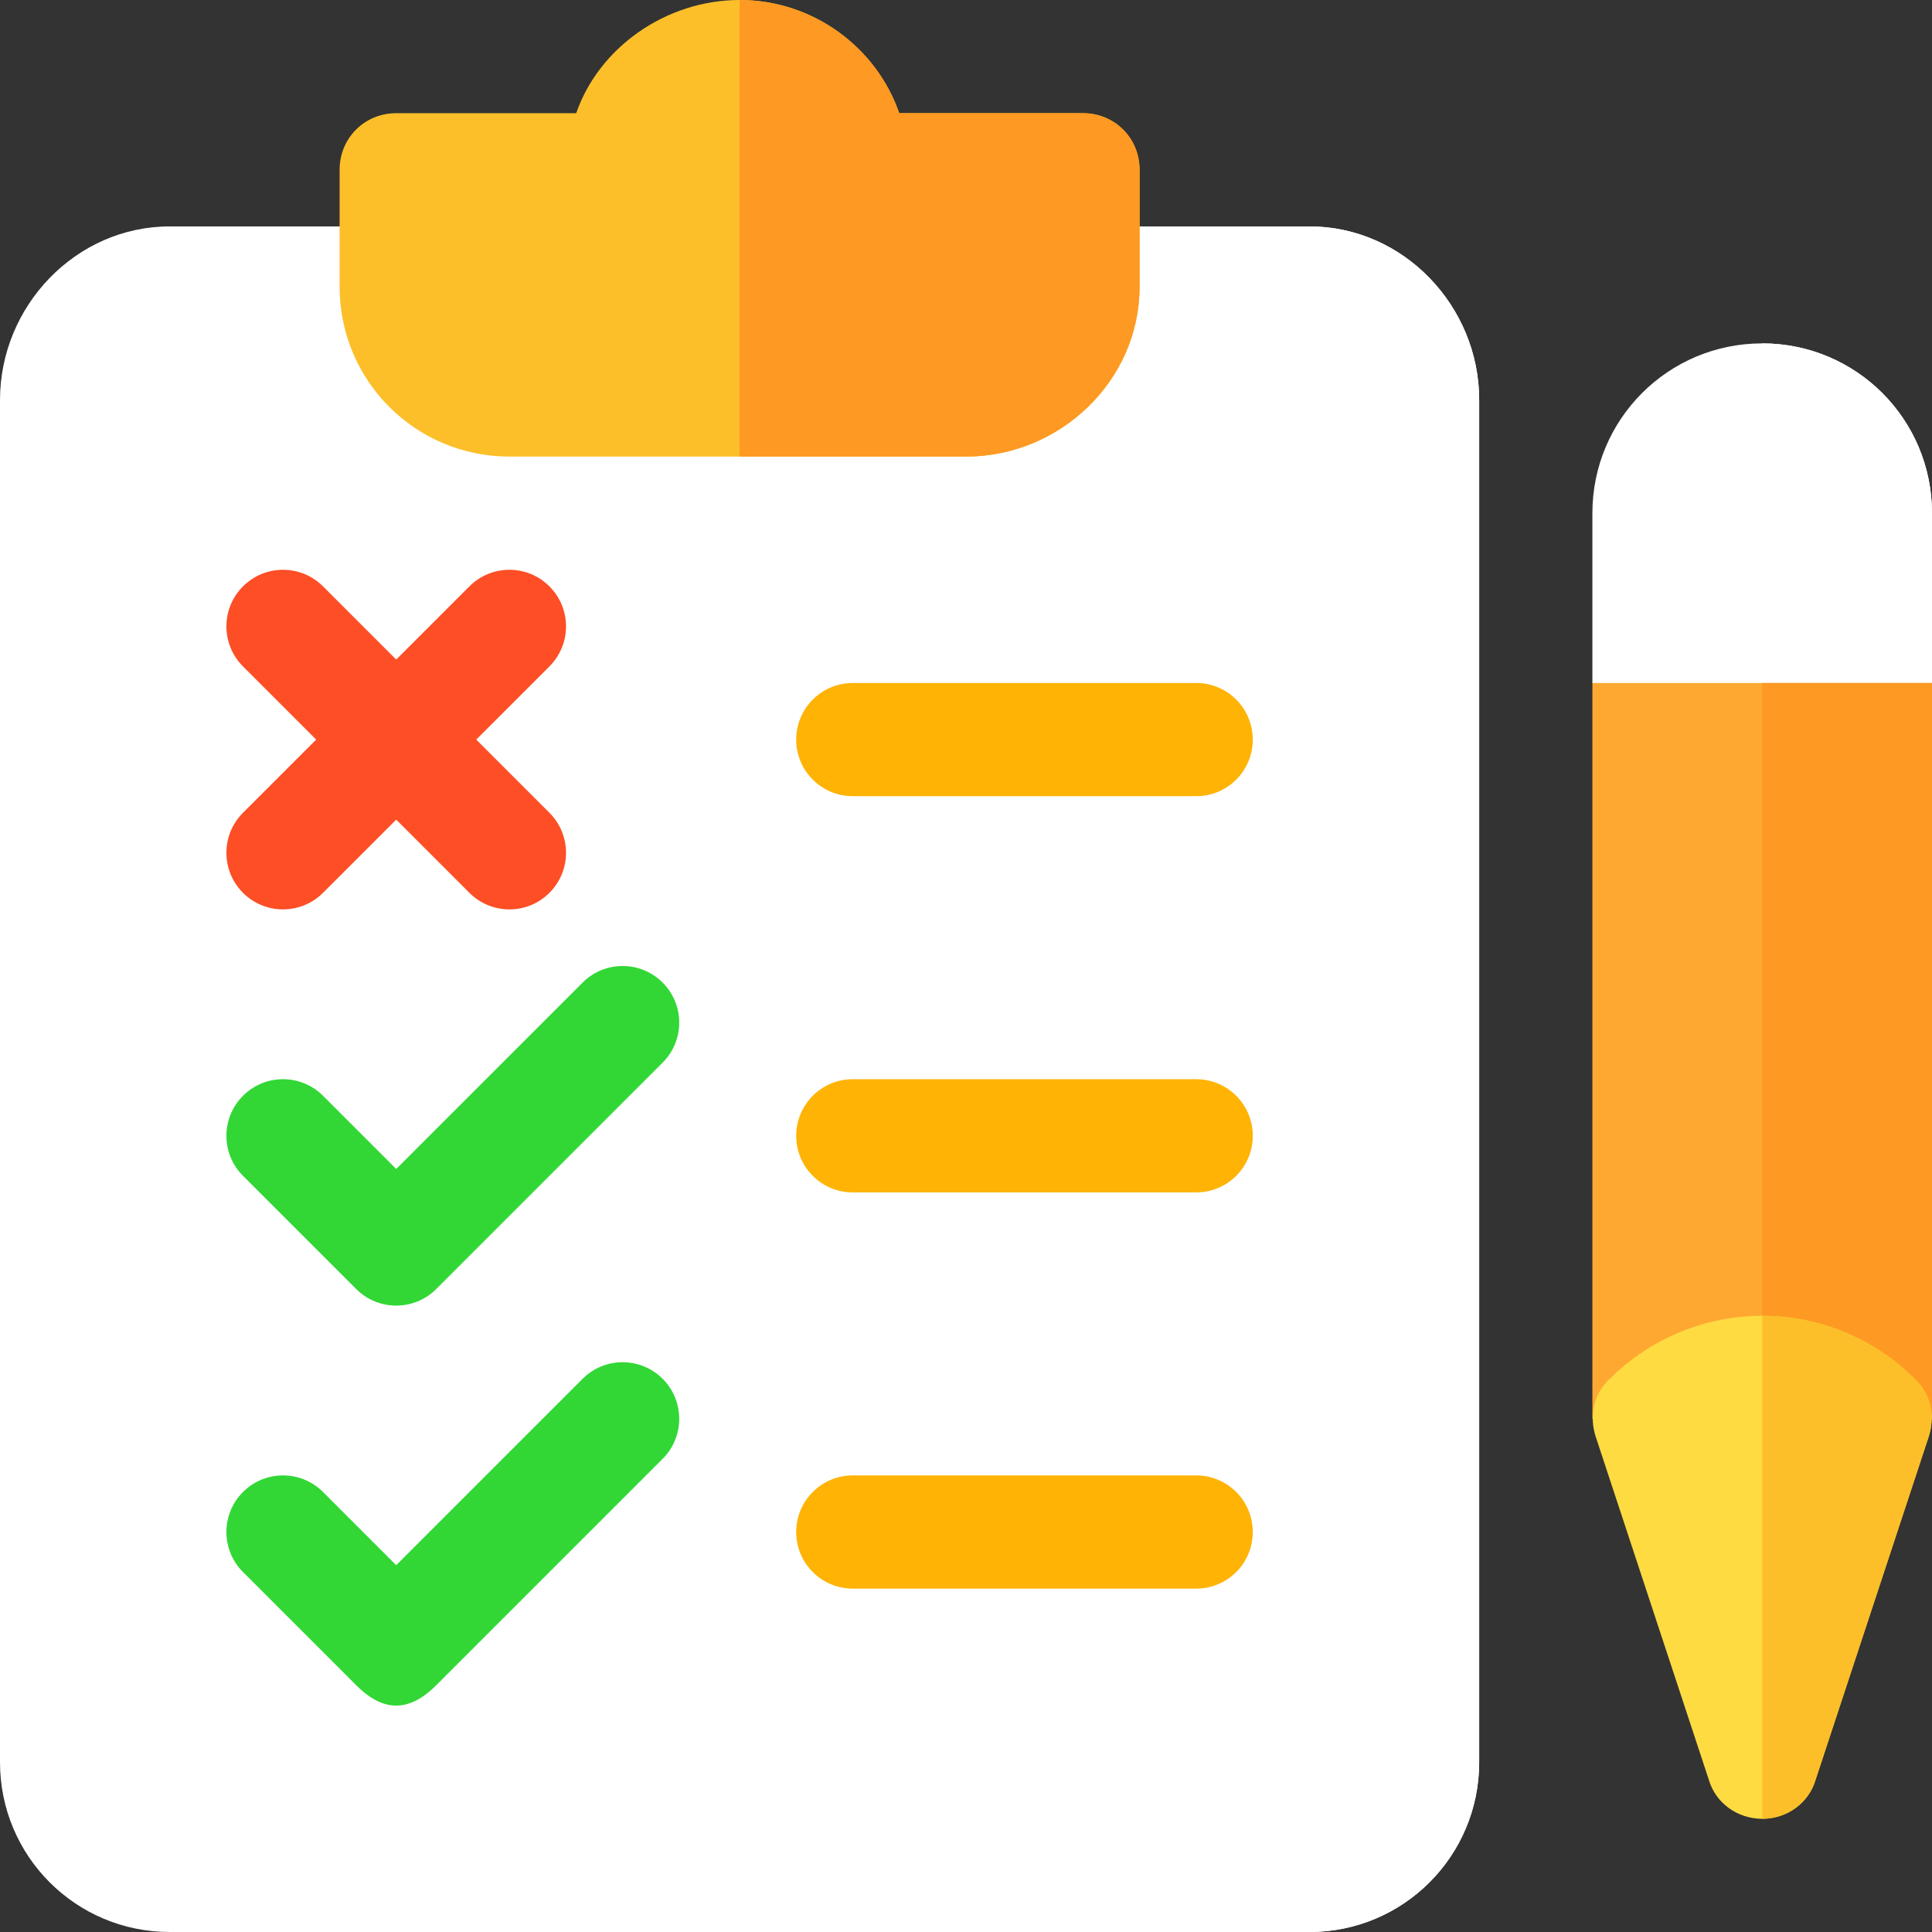<?xml version="1.0"?>
<svg xmlns="http://www.w3.org/2000/svg" xmlns:xlink="http://www.w3.org/1999/xlink" version="1.1" id="Capa_1" x="0px" y="0px" viewBox="0 0 512 512" style="enable-background:new 0 0 512 512;" xml:space="preserve" width="512px" height="512px" class=""><rect x="0" y="0" width="512" height="512" fill="#333333" stroke="none"/><g><path style="fill:#FFFFFF" d="M392,106v361c0,24.901-20.099,45-45,45H45c-24.901,0-45-20.099-45-45V106c0-24.901,20.099-46,45-46  h302C371.901,60,392,81.099,392,106z" data-original="#0F60CF" class="" data-old_color="#0F60CF"/><path style="fill:#FFFFFF" d="M362,106v361c0,8.401-6.599,15-15,15H45c-8.401,0-15-6.599-15-15V106c0-8.401,6.599-15,15-15h302  C355.401,91,362,97.599,362,106z" data-original="#CAE8F9" class="active-path" data-old_color="#CAE8F9"/><path style="fill:#FFFFFF" d="M392,106v361c0,24.901-20.099,45-45,45H196V60h151C371.901,60,392,81.099,392,106z" data-original="#0A4EAF" class="" data-old_color="#0A4EAF"/><path style="fill:#FFFFFF" d="M362,106v361c0,8.401-6.599,15-15,15H196V91h151C355.401,91,362,97.599,362,106z" data-original="#B7E0F6" class="" data-old_color="#B7E0F6"/><path style="fill:#FCBF29" d="M287,30h-48.701C232.301,12.599,215.501,0,196,0s-37.301,12.599-43.299,30H105  c-8.401,0-15,6.599-15,15v31c0,24.901,20.099,45,45,45h121c24.901,0,46-20.099,46-45V45C302,36.599,295.401,30,287,30z" data-original="#FCBF29" class=""/><g>
	<path style="fill:#32D736" d="M94.395,341.605l-30-30c-5.859-5.859-5.859-15.352,0-21.211s15.352-5.859,21.211,0L105,309.789   l49.395-49.395c5.859-5.859,15.352-5.859,21.211,0c5.859,5.859,5.859,15.352,0,21.211l-60,60   C109.746,347.465,100.254,347.465,94.395,341.605z" data-original="#32D736" class=""/>
	<path style="fill:#32D736" d="M94.395,446.605l-30-30c-5.859-5.859-5.859-15.352,0-21.211s15.352-5.859,21.211,0L105,414.789   l49.395-49.395c5.859-5.859,15.352-5.859,21.211,0s5.859,15.352,0,21.211l-60,60C108.413,453.798,101.587,453.798,94.395,446.605z" data-original="#32D736" class=""/>
</g><path style="fill:#FD4E26" d="M126.211,196l19.395-19.395c5.859-5.859,5.859-15.352,0-21.211s-15.352-5.859-21.211,0L105,174.789  l-19.395-19.395c-5.859-5.859-15.352-5.859-21.211,0s-5.859,15.352,0,21.211L83.789,196l-19.395,19.395  c-5.859,5.859-5.859,15.352,0,21.211c5.86,5.86,15.351,5.86,21.211,0L105,217.211l19.395,19.395c5.86,5.86,15.351,5.86,21.211,0  c5.859-5.859,5.859-15.352,0-21.211L126.211,196z" data-original="#FD4E26" class=""/><g>
	<path style="fill:#FFB305" d="M317,211h-91c-8.291,0-15-6.709-15-15s6.709-15,15-15h91c8.291,0,15,6.709,15,15   S325.291,211,317,211z" data-original="#4DBBEB" class="" data-old_color="#4DBBEB"/>
	<path style="fill:#FFB305" d="M317,316h-91c-8.291,0-15-6.709-15-15s6.709-15,15-15h91c8.291,0,15,6.709,15,15   S325.291,316,317,316z" data-original="#4DBBEB" class="" data-old_color="#4DBBEB"/>
	<path style="fill:#FFB305" d="M317,421h-91c-8.291,0-15-6.709-15-15s6.709-15,15-15h91c8.291,0,15,6.709,15,15   S325.291,421,317,421z" data-original="#4DBBEB" class="" data-old_color="#4DBBEB"/>
</g><path style="fill:#FE9923" d="M302,45v31c0,24.901-21.099,45-46,45h-60V0c19.501,0,36.301,12.599,42.299,30H287  C295.401,30,302,36.599,302,45z" data-original="#FE9923" class=""/><path style="fill:#FFFFFF" d="M512,136v45l-30,30h-30l-30-30v-45c0-24.901,20.099-45,45-45S512,111.099,512,136z" data-original="#0F60CF" class="" data-old_color="#0F60CF"/><path style="fill:#FFFFFF" d="M512,136v45l-30,30h-15V91C491.901,91,512,111.099,512,136z" data-original="#0A4EAF" class="" data-old_color="#0A4EAF"/><polygon style="fill:#FEA832;" points="512,181 512,376 497,391 437,391 422,376 422,181 " data-original="#FEA832" class=""/><polygon style="fill:#FE9923" points="512,181 512,376 497,391 467,391 467,181 " data-original="#FE9923" class=""/><path style="fill:#FEDB41" d="M507.499,365.501c-11.1-11.1-25.8-16.8-40.499-16.8s-29.399,5.7-40.499,16.8  c-4.2,3.9-5.402,9.899-3.6,15.298l30,91c1.8,6,7.5,10.201,14.099,10.201s12.299-4.2,14.099-10.201l30-91  C512.901,375.399,511.7,369.401,507.499,365.501z" data-original="#FEDB41" class=""/><path style="fill:#FCBF29" d="M507.499,365.501c4.2,3.9,5.402,9.899,3.6,15.298l-30,91c-1.8,6-7.5,10.201-14.099,10.201V348.701  C481.7,348.701,496.399,354.401,507.499,365.501z" data-original="#FCBF29" class=""/></g> </svg>
